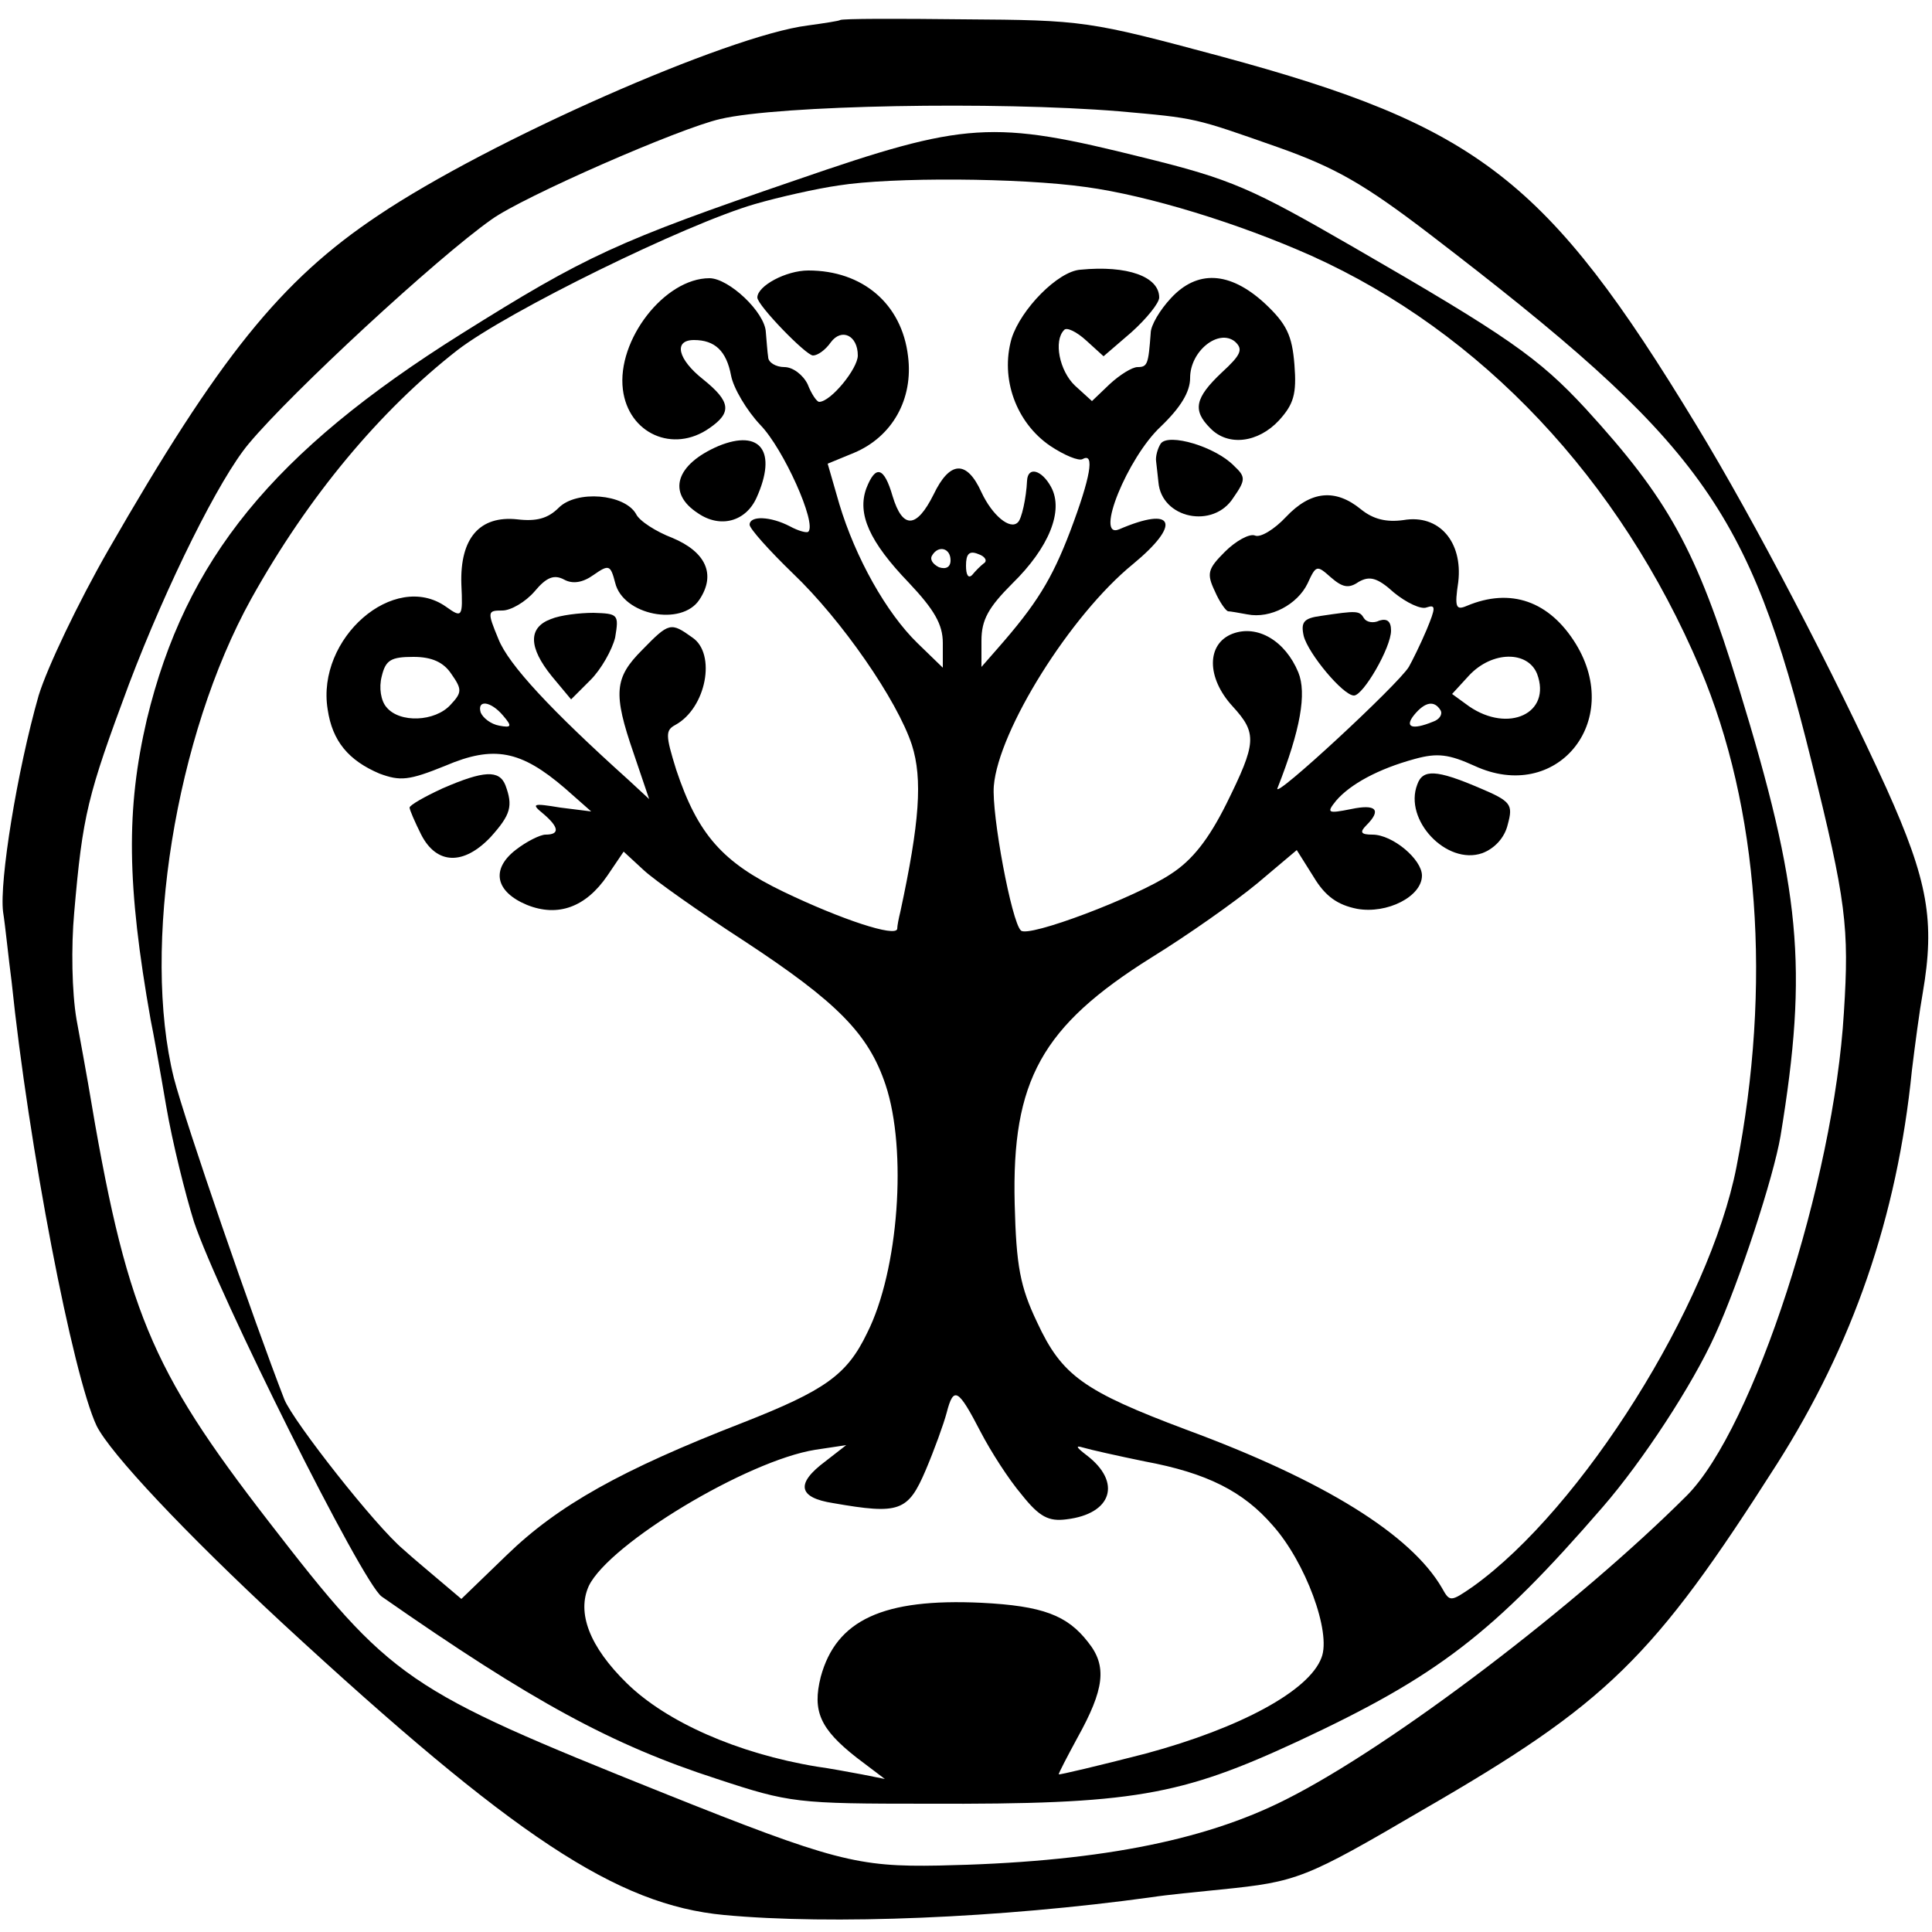 <?xml version="1.0" standalone="no"?>
<!DOCTYPE svg PUBLIC "-//W3C//DTD SVG 20010904//EN"
 "http://www.w3.org/TR/2001/REC-SVG-20010904/DTD/svg10.dtd">
<svg version="1.0" xmlns="http://www.w3.org/2000/svg"
 width="250pt" height="250pt" viewBox="0 0 250 250"
 preserveAspectRatio="xMidYMid meet">
<g transform="translate(0,250) scale(0.1,-0.1)"
fill="#000000" stroke="none">
<path d="M1087 2474 c-1 -1 -20 -4 -42 -7 -103 -13 -412 -149 -556 -246 -126
-84 -206 -184 -349 -433 -39 -68 -79 -152 -90 -188 -28 -98 -51 -241 -46 -280
3 -19 7 -60 11 -90 22 -213 79 -509 110 -575 18 -36 114 -138 240 -255 300
-277 433 -365 572 -378 139 -13 357 -4 553 23 19 3 60 7 90 10 99 10 109 14
261 103 239 138 298 196 458 447 98 154 156 320 175 510 4 33 10 78 14 100 16
93 7 145 -47 265 -66 145 -171 347 -246 470 -193 318 -282 387 -615 477 -171
46 -178 47 -333 48 -86 1 -158 1 -160 -1z m361 -118 c101 -9 96 -8 207 -47 73
-26 110 -47 195 -112 351 -269 413 -354 494 -682 45 -181 49 -215 42 -325 -13
-219 -117 -538 -203 -625 -140 -140 -382 -325 -520 -394 -107 -54 -248 -81
-448 -85 -105 -2 -137 6 -357 94 -334 134 -351 145 -511 352 -153 198 -184
272 -233 566 -2 12 -9 50 -15 83 -6 35 -7 94 -3 138 11 127 17 151 71 296 49
129 117 266 155 311 55 66 243 240 314 290 40 29 243 118 296 130 76 18 357
23 516 10z"/>
<path d="M1030 2267 c-231 -79 -272 -98 -433 -199 -244 -153 -357 -292 -407
-499 -27 -116 -26 -214 5 -389 3 -14 12 -64 20 -111 8 -47 25 -115 36 -150 31
-93 218 -468 243 -485 195 -136 298 -192 434 -236 94 -31 103 -32 272 -32 266
-1 327 10 480 81 180 84 252 139 394 303 52 60 116 158 145 222 32 70 76 205
85 258 36 219 26 319 -54 580 -55 180 -92 245 -198 361 -61 66 -101 94 -302
210 -130 75 -156 87 -270 115 -196 49 -230 47 -450 -29z m375 -9 c81 -11 198
-47 292 -89 220 -99 399 -289 503 -534 76 -180 93 -410 47 -645 -35 -179 -200
-442 -341 -543 -29 -20 -30 -20 -40 -2 -40 69 -152 139 -331 205 -133 50 -161
70 -193 139 -22 46 -27 73 -29 153 -4 160 35 230 177 319 47 29 108 72 137 96
l51 43 22 -35 c15 -25 31 -36 56 -41 39 -7 84 16 84 43 0 21 -38 53 -64 53
-15 0 -17 3 -8 12 20 20 13 28 -20 21 -30 -6 -32 -5 -19 11 18 21 54 41 102
54 29 8 44 6 77 -9 106 -49 193 57 131 158 -34 55 -84 73 -141 49 -14 -6 -16
-2 -11 31 6 52 -25 88 -71 80 -22 -3 -39 1 -55 14 -33 27 -65 24 -97 -10 -15
-16 -33 -27 -40 -24 -7 3 -25 -7 -39 -21 -22 -22 -24 -28 -13 -51 6 -14 14
-25 17 -26 3 0 14 -2 25 -4 30 -6 65 13 78 40 11 24 12 24 30 8 15 -13 23 -15
36 -6 14 8 24 6 46 -14 16 -13 35 -22 42 -19 12 4 12 0 0 -29 -8 -19 -19 -41
-23 -48 -14 -23 -176 -173 -170 -157 30 76 38 123 27 150 -17 41 -53 62 -85
50 -34 -13 -34 -57 0 -94 32 -35 31 -47 -8 -126 -23 -46 -44 -73 -72 -91 -45
-30 -185 -83 -194 -73 -12 11 -38 150 -35 187 6 72 99 221 180 287 63 52 54
76 -18 45 -32 -13 11 93 54 133 26 25 38 45 38 63 0 35 37 64 58 47 11 -10 8
-17 -17 -40 -35 -33 -38 -49 -15 -72 23 -24 62 -19 89 10 19 21 23 34 20 72
-3 38 -10 53 -39 80 -45 41 -87 43 -121 6 -14 -15 -26 -35 -26 -45 -3 -40 -4
-44 -17 -44 -7 0 -23 -10 -36 -22 l-23 -22 -22 20 c-20 19 -28 58 -14 72 3 4
16 -2 29 -14 l22 -20 36 31 c20 18 36 38 36 45 0 27 -41 42 -102 36 -29 -2
-77 -51 -89 -89 -15 -52 6 -109 50 -139 18 -12 37 -20 42 -17 16 9 10 -24 -16
-93 -24 -63 -44 -95 -94 -152 l-21 -24 0 34 c0 27 9 43 40 74 47 46 67 94 50
125 -12 22 -30 27 -31 8 -1 -22 -7 -50 -12 -54 -10 -10 -33 9 -47 39 -19 42
-41 41 -62 -3 -22 -44 -40 -45 -53 -2 -11 38 -22 41 -34 10 -12 -33 4 -69 55
-122 33 -35 44 -54 44 -78 l0 -32 -33 32 c-40 39 -80 110 -101 180 l-15 52 34
14 c50 21 77 70 70 125 -8 68 -59 111 -129 111 -29 0 -66 -20 -66 -35 0 -10
63 -75 72 -75 6 0 16 7 23 17 14 19 35 9 35 -17 0 -17 -35 -60 -50 -60 -3 0
-10 10 -15 23 -6 12 -19 22 -30 22 -11 0 -21 6 -21 13 -1 6 -2 21 -3 32 -1 26
-48 70 -73 70 -58 0 -120 -80 -112 -144 7 -57 65 -83 112 -50 29 20 28 34 -8
63 -33 26 -39 51 -12 51 27 0 42 -14 48 -46 3 -16 20 -45 38 -64 30 -31 73
-127 62 -138 -2 -2 -13 1 -24 7 -25 13 -52 14 -52 2 0 -5 25 -33 56 -63 63
-60 135 -164 154 -222 14 -44 10 -100 -15 -216 -2 -8 -4 -18 -4 -22 -2 -11
-72 12 -147 48 -79 38 -111 74 -139 158 -14 45 -14 51 -1 58 40 22 53 92 22
113 -28 20 -30 20 -65 -16 -36 -36 -38 -56 -11 -134 l20 -59 -27 25 c-100 90
-155 149 -168 182 -15 36 -14 37 5 37 11 0 30 11 42 25 15 18 25 22 38 15 11
-6 24 -4 38 6 20 14 22 13 28 -10 10 -42 86 -57 109 -22 22 33 8 62 -35 80
-21 8 -43 22 -47 31 -15 26 -77 31 -100 8 -14 -14 -29 -18 -54 -15 -48 5 -74
-24 -72 -84 2 -43 1 -44 -20 -29 -67 47 -168 -41 -153 -133 6 -41 27 -66 67
-83 27 -10 38 -9 85 10 63 27 98 20 155 -29 l34 -30 -40 5 c-36 6 -38 5 -22
-8 20 -17 22 -27 3 -27 -7 0 -25 -9 -39 -20 -32 -25 -26 -54 15 -71 40 -16 76
-3 104 38 l21 31 26 -24 c14 -13 72 -54 129 -91 122 -80 162 -121 184 -187 28
-84 17 -240 -24 -321 -26 -54 -54 -74 -161 -116 -157 -61 -239 -107 -305 -171
l-59 -57 -26 22 c-14 12 -37 31 -49 42 -36 30 -142 165 -154 194 -40 103 -128
358 -143 416 -42 169 2 443 100 620 74 133 167 244 267 322 65 50 295 163 385
189 31 9 80 20 108 24 69 11 235 10 320 -2z m-175 -483 c0 -9 -6 -12 -15 -9
-8 4 -12 10 -9 15 8 14 24 10 24 -6z m43 -4 c-4 -3 -11 -10 -15 -15 -5 -5 -8
0 -8 12 0 15 4 20 16 15 9 -3 12 -9 7 -12z m-689 -143 c14 -20 14 -24 -1 -40
-20 -22 -66 -24 -83 -3 -7 8 -10 25 -6 40 5 21 12 25 41 25 24 0 39 -7 49 -22z
m1405 0 c19 -51 -37 -77 -88 -42 l-22 16 22 24 c30 32 76 32 88 2z m-1338 -54
c12 -14 11 -16 -5 -13 -11 2 -21 10 -24 17 -5 17 13 15 29 -4z m1213 7 c3 -5
-1 -12 -10 -15 -27 -11 -37 -7 -24 9 14 17 26 19 34 6z m-595 -934 c13 -25 36
-61 53 -81 23 -29 35 -35 58 -32 59 7 72 48 26 83 -13 10 -15 13 -5 10 10 -3
46 -11 80 -18 81 -15 128 -39 166 -83 42 -47 76 -138 63 -171 -16 -43 -105
-91 -227 -124 -62 -16 -113 -28 -113 -27 0 2 11 23 24 47 35 63 39 93 14 124
-27 35 -59 47 -138 51 -127 6 -188 -22 -208 -96 -11 -44 -1 -67 46 -104 l37
-28 -30 6 c-16 3 -43 8 -58 10 -103 17 -195 58 -246 108 -48 47 -65 91 -49
126 27 55 205 162 293 176 l40 6 -27 -21 c-39 -29 -35 -47 10 -54 86 -15 97
-11 120 43 11 26 23 59 27 74 9 35 15 31 44 -25z"/>
<path d="M930 1923 c-56 -24 -67 -61 -27 -87 29 -20 62 -11 76 20 27 60 5 89
-49 67z"/>
<path d="M1502 1926 c-4 -6 -7 -17 -6 -23 1 -7 2 -19 3 -27 4 -47 71 -61 97
-20 16 23 16 27 1 41 -24 25 -85 43 -95 29z"/>
<path d="M713 1699 c-30 -11 -29 -37 1 -74 l25 -30 25 25 c14 14 28 39 32 55
5 30 4 31 -28 32 -18 0 -43 -3 -55 -8z"/>
<path d="M1709 1703 c-22 -3 -26 -8 -22 -26 6 -23 51 -77 65 -77 12 0 48 62
48 84 0 12 -5 16 -15 13 -8 -4 -17 -2 -20 3 -6 10 -9 10 -56 3z"/>
<path d="M573 1480 c-24 -11 -43 -22 -43 -25 0 -3 7 -19 15 -35 20 -39 55 -40
90 -3 26 29 29 40 19 67 -8 20 -28 19 -81 -4z"/>
<path d="M1834 1485 c-18 -46 38 -105 84 -89 16 6 29 20 33 37 7 26 5 30 -38
48 -54 23 -72 24 -79 4z"/>
</g>
</svg>
